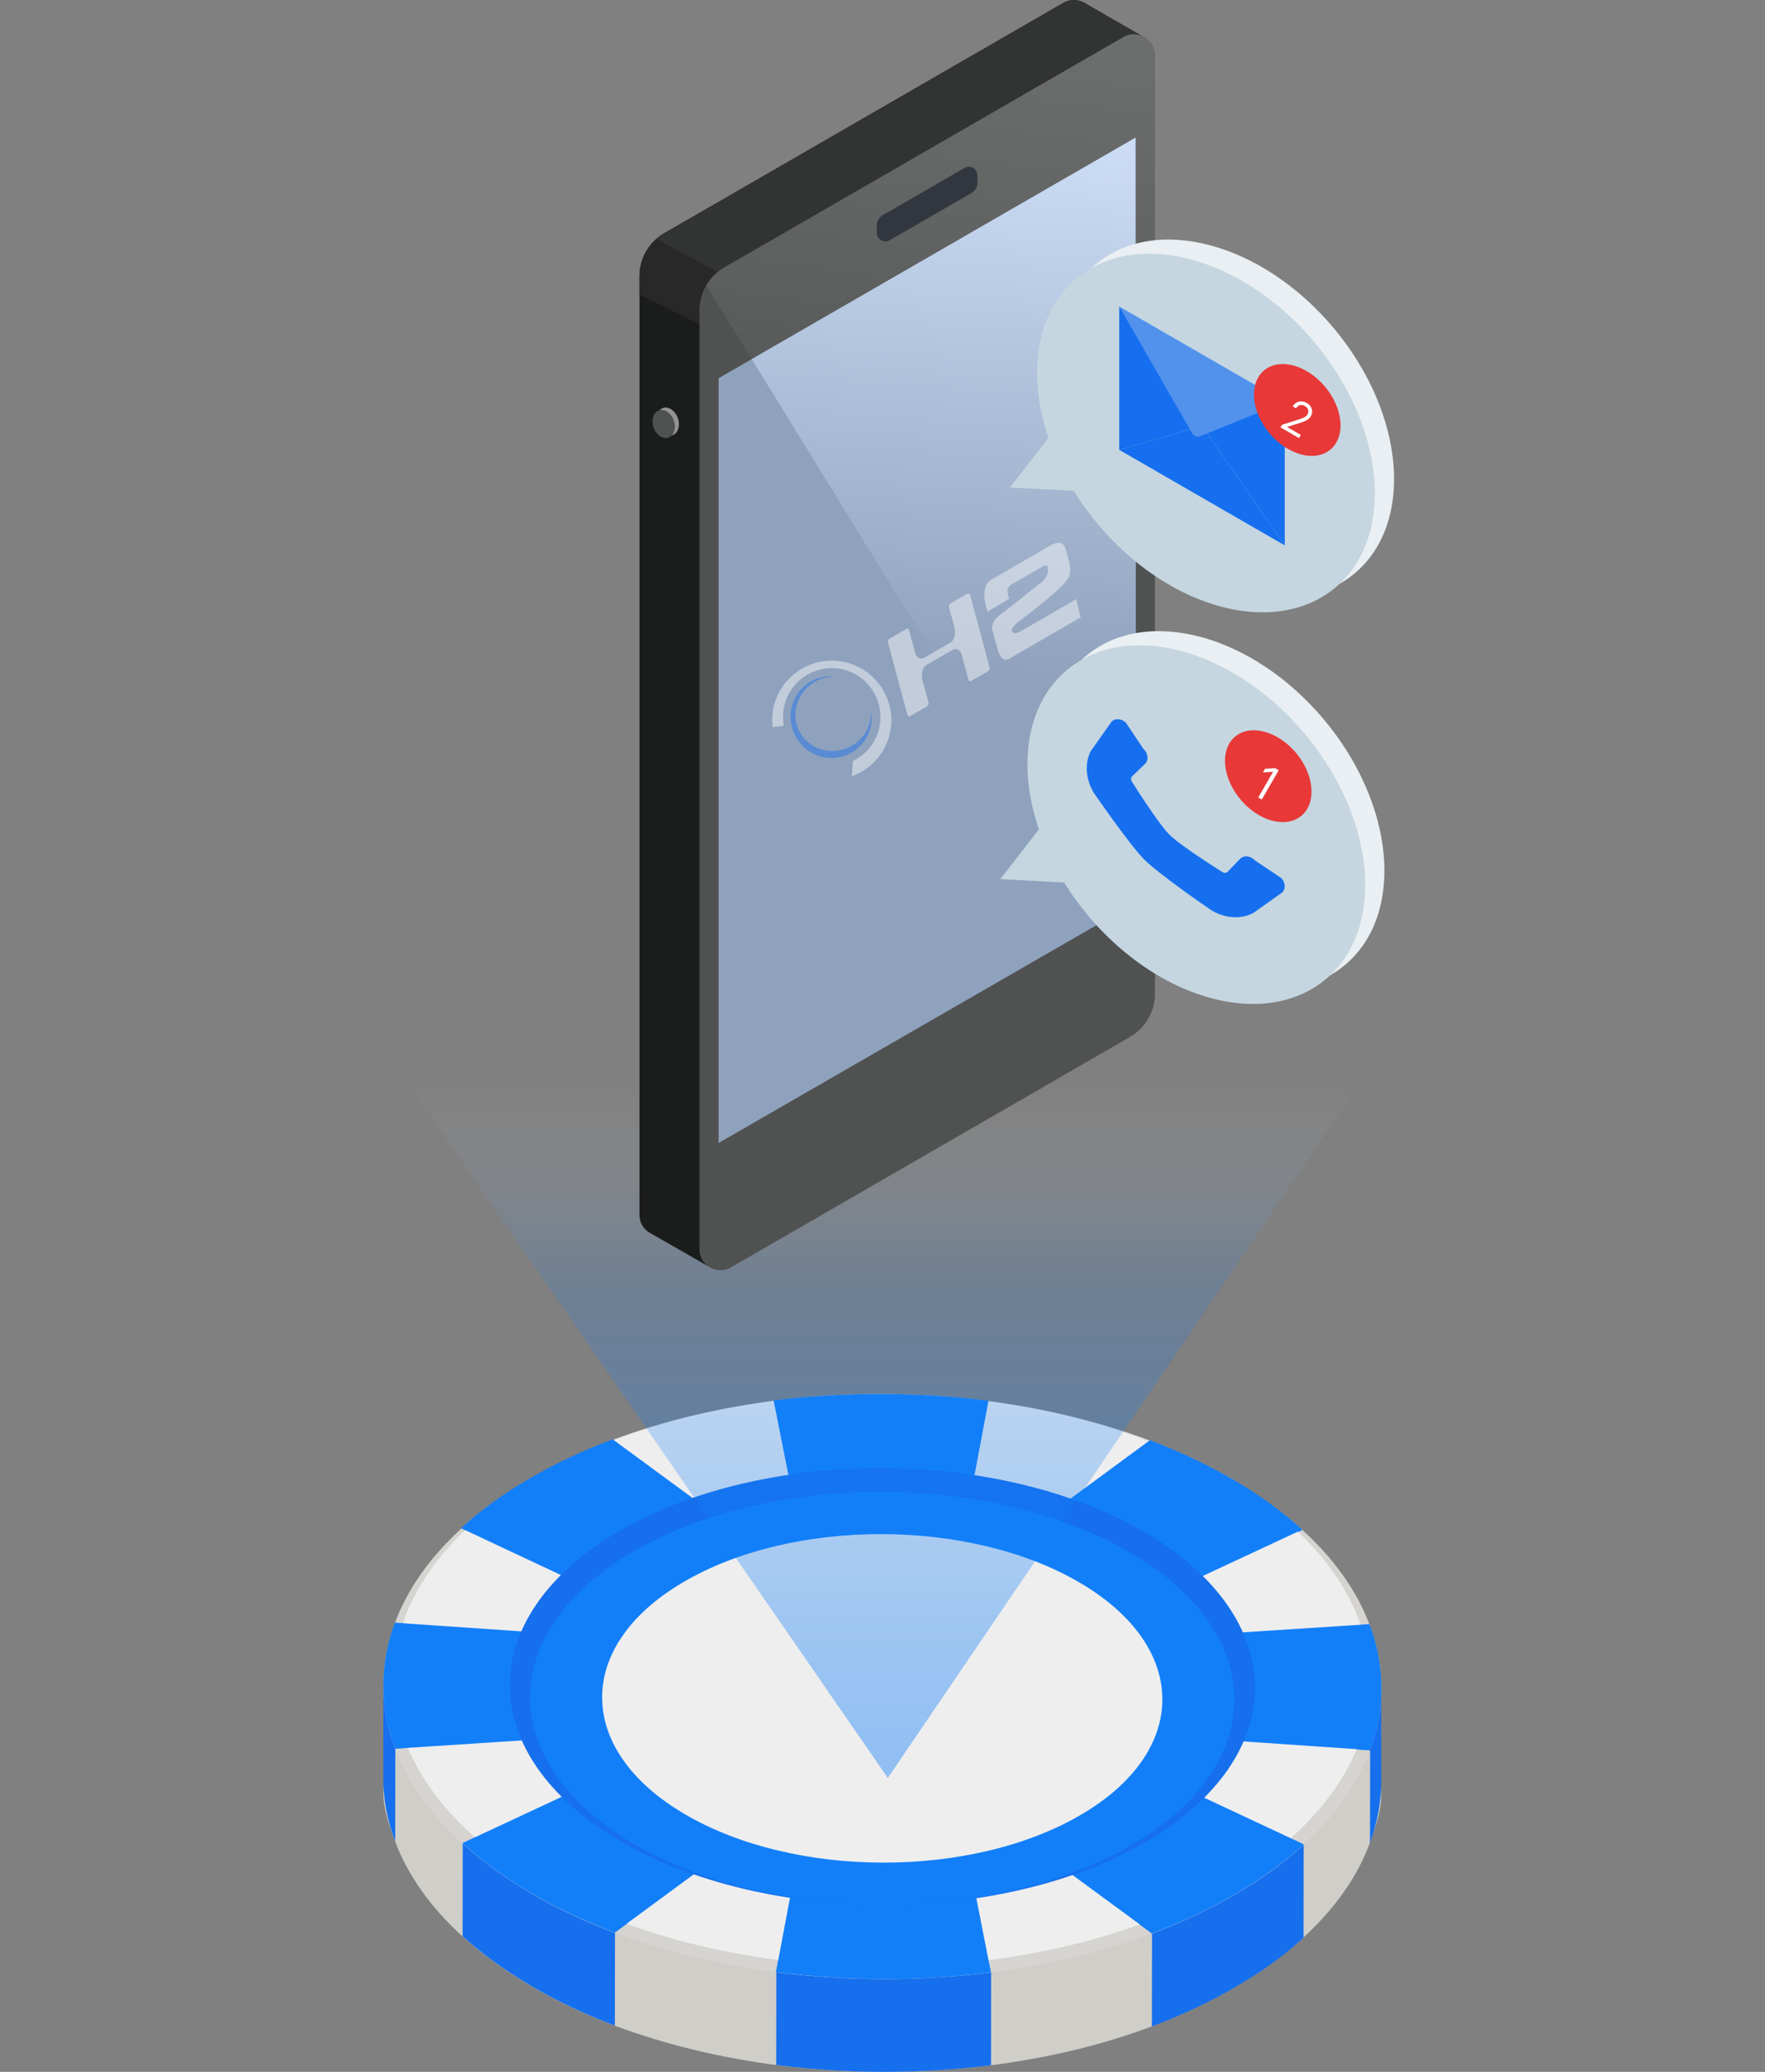 <svg width="276" height="324" viewBox="0 0 276 324" fill="none" xmlns="http://www.w3.org/2000/svg">
<rect x="0" y="0" width="276" height="324" fill="#808080" stroke="none"/>
<g clip-path="url(#clip0_1727_3218)">
<path d="M193.236 310.694C189.188 313.061 184.745 315.159 180.082 316.901C172.252 319.848 163.72 321.857 154.925 322.973C143.888 324.357 132.413 324.357 121.335 322.929C112.499 321.768 103.972 319.714 96.105 316.767C91.447 315.026 87.009 312.927 82.923 310.516C78.837 308.105 75.279 305.515 72.293 302.791C67.242 298.192 63.731 293.147 61.803 288.012C59.349 281.538 59.308 279.127 61.734 272.652C63.632 267.473 67.111 262.472 72.129 257.873C75.078 255.149 78.599 252.56 82.691 250.193C86.739 247.827 91.182 245.728 95.845 243.987C103.674 241.04 112.207 239.03 121.001 237.914C132.039 236.53 143.514 236.53 154.592 237.959C163.428 239.12 171.955 241.174 179.821 244.121C184.48 245.862 188.918 247.961 193.003 250.372C197.089 252.783 200.647 255.372 203.634 258.096C208.684 262.695 212.195 267.741 214.123 272.875C216.577 279.35 216.618 281.761 214.192 288.235C212.295 293.415 208.815 298.416 203.797 303.015C200.848 305.738 197.328 308.328 193.236 310.694Z" fill="#D0CEC9"/>
<path d="M180.126 316.901L180.144 302.389L154.987 308.462L154.969 322.973C143.932 324.357 132.456 324.357 121.378 322.929L121.397 308.417L96.167 302.255L96.149 316.767C91.491 315.026 87.053 312.927 82.967 310.516C78.881 308.105 75.323 305.515 72.337 302.791L72.355 288.28L61.821 273.456L61.803 287.967C60.62 284.886 60.008 281.716 59.924 278.546C59.841 275.108 59.943 263.722 59.943 263.722L72.085 257.828C75.034 255.105 78.555 252.515 82.647 250.148C86.695 247.782 91.138 245.683 95.801 243.942L126.637 266.58L121.001 237.869C132.039 236.485 143.514 236.485 154.592 237.914L149.192 266.624L179.821 244.076C184.479 245.817 188.917 247.916 193.003 250.327C197.089 252.738 200.647 255.328 203.634 258.051L165.184 276.001L214.167 272.875C213.951 270.062 215.895 262.65 216.023 265.642C216.023 265.865 216.007 278.01 216.007 278.234C216.003 281.582 215.427 284.931 214.236 288.235L214.254 273.724L203.859 288.503L203.841 303.015C200.892 305.738 197.371 308.328 193.28 310.694C189.232 313.061 184.788 315.159 180.126 316.901Z" fill="#166FED"/>
<path d="M193.254 296.183C189.206 298.55 184.763 300.648 180.1 302.389C172.27 305.336 163.738 307.346 154.943 308.462C143.906 309.846 132.431 309.846 121.353 308.417C112.517 307.256 103.99 305.202 96.124 302.256C91.465 300.514 87.027 298.416 82.941 296.004C78.855 293.593 75.297 291.004 72.311 288.28C67.261 283.681 63.749 278.635 61.821 273.501C59.367 267.026 59.332 260.284 61.758 253.81C63.655 248.63 67.135 243.629 72.153 239.03C75.102 236.307 78.623 233.717 82.714 231.351C86.762 228.984 91.206 226.886 95.868 225.144C103.698 222.197 112.23 220.188 121.025 219.072C132.062 217.688 143.538 217.688 154.616 219.116C163.451 220.277 171.978 222.331 179.845 225.278C184.503 227.019 188.941 229.118 193.027 231.529C197.113 233.94 200.671 236.53 203.657 239.254C208.708 243.853 212.219 248.898 214.147 254.033C216.601 260.507 216.637 267.25 214.21 273.724C212.313 278.903 208.834 283.904 203.816 288.503C200.866 291.227 197.346 293.817 193.254 296.183Z" fill="#D6D4D0"/>
<path d="M212.477 253.274C210.549 248.228 207.125 243.317 202.207 238.807C199.264 236.128 195.794 233.583 191.796 231.217C187.798 228.85 183.448 226.841 178.878 225.099C171.187 222.197 162.836 220.188 154.176 219.072C143.362 217.643 132.106 217.643 121.289 219.027C112.67 220.143 104.313 222.108 96.66 224.965C92.085 226.662 87.774 228.671 83.814 231.038C79.854 233.36 76.377 235.905 73.472 238.584C68.586 243.094 65.195 247.96 63.298 253.006C60.959 259.346 60.995 265.91 63.361 272.295C65.29 277.34 68.713 282.252 73.632 286.762C76.574 289.441 80.044 291.986 84.042 294.352C88.04 296.719 92.391 298.728 96.961 300.469C104.652 303.372 113.003 305.381 121.663 306.497C132.477 307.926 143.732 307.926 154.55 306.542C163.169 305.426 171.525 303.461 179.179 300.603C183.754 298.907 188.065 296.897 192.025 294.531C195.985 292.164 199.461 289.664 202.366 286.985C207.252 282.475 210.644 277.608 212.541 272.563C214.879 266.222 214.843 259.614 212.477 253.274Z" fill="#EEEEEE"/>
<path d="M180.144 302.345L149.308 279.707L154.944 308.417C143.906 309.801 132.431 309.801 121.353 308.373L126.753 279.662L96.124 302.211C91.465 300.469 87.027 298.371 82.941 295.96C78.856 293.549 75.297 290.959 72.311 288.235L110.761 270.286L61.821 273.456C59.367 266.982 59.332 260.239 61.758 253.765L110.733 257.114L72.109 238.986C75.058 236.262 78.579 233.672 82.671 231.306C86.718 228.939 91.162 226.841 95.824 225.099L126.661 247.737L120.981 219.027C132.018 217.643 143.494 217.643 154.572 219.072L149.172 247.782L179.801 225.233C184.459 226.975 188.897 229.073 192.983 231.484C197.069 233.896 200.627 236.485 203.613 239.209L165.164 257.158L214.147 253.988C216.601 260.463 216.637 267.205 214.21 273.679L165.235 270.33L203.86 288.414C200.911 291.137 197.39 293.727 193.298 296.094C189.25 298.46 184.807 300.559 180.144 302.3L180.144 302.345Z" fill="#127FF9"/>
<path d="M73.56 238.539C76.465 235.86 79.898 233.36 83.902 230.993C87.686 228.805 91.733 226.885 96.044 225.233L95.868 225.099C91.205 226.841 86.806 228.895 82.714 231.306C78.666 233.672 75.146 236.262 72.153 238.986L72.768 239.298C73.032 239.03 73.296 238.807 73.56 238.539Z" fill="#127FF9"/>
<path d="M63.45 272.25C61.171 266.178 61.047 259.927 63.077 253.854L61.758 253.765C59.376 260.239 59.411 266.982 61.821 273.456L63.888 273.322C63.756 272.965 63.581 272.608 63.45 272.25Z" fill="#127FF9"/>
<path d="M154.22 219.072C154.22 219.072 154.44 219.072 154.571 219.116C150.395 218.536 146.175 218.223 141.91 218.089C146.043 218.223 150.175 218.58 154.22 219.072Z" fill="#127FF9"/>
<path d="M191.84 231.217C195.838 233.583 199.308 236.083 202.251 238.807C202.514 239.075 202.778 239.298 203.041 239.566L203.657 239.254C200.671 236.53 197.113 233.896 193.027 231.529C188.941 229.163 184.503 227.064 179.845 225.278L179.669 225.412C183.975 227.064 188.062 228.984 191.84 231.217Z" fill="#127FF9"/>
<path d="M121.376 219.027C126.785 218.313 132.282 218 137.777 218C132.15 218 126.521 218.313 120.981 219.027C120.981 219.027 121.201 219.027 121.333 219.027H121.376Z" fill="#127FF9"/>
<path d="M192.069 294.486C188.109 296.808 183.754 298.817 179.223 300.559C178.871 300.693 178.519 300.827 178.167 300.916L180.1 302.345C184.763 300.603 189.162 298.549 193.254 296.138C197.302 293.772 200.822 291.182 203.815 288.458L201.794 287.521C199.021 289.977 195.809 292.343 192.069 294.486Z" fill="#127FF9"/>
<path d="M214.147 254.033L212.828 254.122C214.93 260.195 214.835 266.49 212.585 272.518C212.452 272.875 212.32 273.233 212.144 273.59L214.21 273.724C216.592 267.25 216.557 260.507 214.147 254.033Z" fill="#127FF9"/>
<path d="M121.707 306.453L121.353 308.373C132.431 309.801 143.906 309.846 154.943 308.417L154.55 306.497C143.732 307.881 132.521 307.837 121.707 306.453Z" fill="#127FF9"/>
<path d="M97.049 300.425C92.478 298.728 88.128 296.674 84.13 294.308C80.396 292.12 77.145 289.753 74.379 287.298L72.355 288.235C75.341 290.959 78.899 293.593 82.985 295.96C87.071 298.326 91.509 300.425 96.167 302.211L98.104 300.782C97.752 300.648 97.4 300.559 97.049 300.425Z" fill="#127FF9"/>
<path d="M179.283 287.967C156.579 301.273 119.691 301.184 96.889 287.833C74.087 274.438 73.982 252.827 96.685 239.522C119.389 226.216 156.277 226.305 179.079 239.656C201.881 253.051 201.986 274.661 179.283 287.967Z" fill="#166FED"/>
<path d="M176.996 288.503C155.524 301.05 120.702 301.005 99.13 288.369C77.558 275.733 77.496 255.283 98.924 242.692C120.395 230.145 155.217 230.19 176.789 242.826C198.361 255.462 198.423 275.912 176.996 288.503Z" fill="#127FF9"/>
<path d="M169 283.815C151.928 293.817 124.185 293.772 107.05 283.681C89.916 273.635 89.848 257.337 106.92 247.38C123.992 237.378 151.735 237.423 168.869 247.514C186.004 257.56 186.071 273.858 169 283.815Z" fill="#EEEEEE"/>
</g>
<g clip-path="url(#clip1_1727_3218)">
<path opacity="0.53" d="M138.83 278.04L0 77H275.47L138.83 278.04Z" fill="url(#paint0_linear_1727_3218)"/>
</g>
<g clip-path="url(#clip2_1727_3218)">
<path d="M179.267 6.032L169.575 0.455C168.613 -0.104 167.378 -0.189 166.28 0.448L112.987 31.213L103.88 36.471C101.482 37.855 100 40.416 100 43.192V189.987C100 191.365 100.819 192.457 101.911 192.964L110.705 197.995L114.657 190.253L112.181 188.641L167.32 156.805C169.718 155.42 171.2 152.859 171.2 150.084V76.485L177.583 81.451L179.26 6.032H179.267Z" fill="#1B1C1C"/>
<path d="M100 46.046L113.832 52.922L118.401 37.752L107.871 34.17L103.88 36.471C101.482 37.856 100 40.417 100 43.192V46.046Z" fill="#282828"/>
<path d="M179.267 6.032L169.575 0.455C168.613 -0.104 167.378 -0.189 166.28 0.448L112.987 31.213L103.88 36.471C103.438 36.725 103.035 37.017 102.658 37.342L112.753 42.893L179.059 15.392L179.267 6.025V6.032Z" fill="#323333"/>
<path d="M105.434 64.421L105.421 64.408C104.914 63.843 104.257 63.608 103.692 63.797C102.483 64.2 102.307 66.202 103.38 67.424L103.393 67.437C103.9 68.015 104.569 68.256 105.141 68.067C106.363 67.664 106.526 65.636 105.434 64.421Z" fill="#939393"/>
<path d="M104.803 64.798L104.79 64.785C104.283 64.219 103.627 63.986 103.061 64.174C101.852 64.577 101.677 66.579 102.749 67.801L102.762 67.814C103.269 68.392 103.939 68.633 104.511 68.445C105.733 68.041 105.895 66.013 104.803 64.798Z" fill="#505151"/>
<path d="M109.373 48.561V195.356C109.373 197.884 112.109 199.457 114.293 198.196L176.693 162.167C179.091 160.783 180.573 158.222 180.573 155.446V8.651C180.573 6.123 177.837 4.55 175.653 5.811L113.253 41.84C110.855 43.225 109.373 45.786 109.373 48.561Z" fill="#505151"/>
<path d="M175.653 5.811L113.253 41.84C112.07 42.523 111.108 43.491 110.445 44.635L180.183 157.89C180.443 157.117 180.58 156.291 180.58 155.453V8.651C180.58 6.123 177.843 4.55 175.659 5.811H175.653Z" fill="url(#paint1_linear_1727_3218)"/>
<path d="M112.369 59.15V178.742L177.609 141.14L177.564 21.528L112.369 59.15Z" fill="#8FA2BD"/>
<path d="M117.55 56.166L171.896 144.429L177.609 141.14L177.564 21.528L117.55 56.166Z" fill="url(#paint2_linear_1727_3218)"/>
<g style="mix-blend-mode:soft-light" opacity="0.45">
<path d="M122.576 113.507C122.451 112.89 122.427 112.212 122.458 111.55C122.76 107.377 126.403 104.216 130.611 104.501C134.784 104.805 137.946 108.452 137.665 112.661C137.462 115.492 135.749 117.859 133.377 119.001L133.201 121.403C136.586 120.185 139.074 117.092 139.362 113.292C139.711 108.169 135.841 103.691 130.719 103.335C125.597 102.98 121.124 106.85 120.773 111.975C120.735 112.547 120.754 113.135 120.806 113.702L122.576 113.507Z" fill="white"/>
<path d="M151.268 92.849L148.615 94.381C148.443 94.481 148.336 94.773 148.402 94.965L149.296 98.266C149.358 98.691 149.506 99.983 148.541 100.541L144.647 102.789C143.751 103.306 143.317 102.637 143.174 102.306L142.164 98.567C142.114 98.32 141.93 98.24 141.724 98.36L139.071 99.892C138.898 99.991 138.791 100.283 138.857 100.476L141.893 111.784C141.943 112.03 142.126 112.11 142.333 111.99L144.986 110.459C145.159 110.359 145.266 110.067 145.2 109.874L144.19 106.135C144.124 105.622 144.053 104.467 144.951 103.949L148.845 101.7C149.81 101.143 150.234 101.956 150.339 102.219L151.439 106.275C151.489 106.522 151.672 106.601 151.879 106.482L154.532 104.95C154.705 104.85 154.811 104.558 154.745 104.365L151.709 93.058C151.624 92.832 151.44 92.752 151.269 92.851L151.268 92.849Z" fill="white"/>
<path d="M133.196 116.619C130.336 118.271 126.732 117.362 125.139 114.603C123.546 111.844 124.562 108.268 127.421 106.617C128.49 106.001 129.668 105.734 130.815 105.808C129.466 105.622 128.035 105.85 126.76 106.586C123.727 108.337 122.714 112.232 124.506 115.337C126.299 118.441 130.139 119.442 133.171 117.691C135.549 116.319 136.722 113.572 136.19 110.982C136.394 113.164 135.299 115.405 133.196 116.619Z" fill="#166FEF"/>
<path d="M154.452 95.657C154.452 95.657 152.937 91.841 155.04 90.626L164.448 85.195C164.448 85.195 166.155 84.254 166.582 85.709C167.085 87.534 167.987 89.496 166.618 91.023C164.747 93.116 160.192 96.528 160.192 96.528C160.192 96.528 157.894 98.037 158.237 98.714C158.442 99.147 158.969 99.028 159.472 98.783C159.87 98.598 167.707 94.028 168.293 93.69L168.984 96.556L157.716 103.062C157.716 103.062 156.654 103.768 156.045 101.681C155.684 100.418 155.175 98.505 155.175 98.505C155.175 98.505 154.784 97.35 156.388 96.148C158.026 94.927 162.294 91.495 162.294 91.495C162.294 91.495 163.722 90.626 163.864 89.439C164.006 88.254 163.493 88.32 163.01 88.599C162.581 88.891 158.117 91.424 158.117 91.424C158.117 91.424 157.517 91.815 157.554 92.438C157.592 93.06 157.821 93.617 157.821 93.617L154.449 95.656L154.452 95.657Z" fill="white"/>
</g>
<path d="M150.836 26.26L138.025 33.657C137.459 33.982 137.108 34.593 137.108 35.249V36.413C137.108 37.446 138.226 38.09 139.117 37.57L151.928 30.173C152.494 29.848 152.845 29.237 152.845 28.58V27.417C152.845 26.383 151.727 25.74 150.836 26.26Z" fill="#32373F"/>
<path d="M211.832 89.667C221.197 81.823 219.726 64.644 208.547 51.297C197.367 37.95 180.712 33.489 171.347 41.333C161.982 49.177 163.453 66.356 174.633 79.703C185.813 93.05 202.468 97.511 211.832 89.667Z" fill="#E9EFF2"/>
<path d="M188.575 41.307C173.989 36.114 162.165 43.725 162.165 58.311C162.165 61.665 162.815 65.097 163.959 68.457L157.921 76.238L167.911 76.771C172.747 84.577 180.203 91.142 188.575 94.126C203.161 99.319 214.984 91.708 214.984 77.122C214.984 62.536 203.161 46.501 188.575 41.307Z" fill="#C5D6E0"/>
<path d="M200.899 85.286L175.023 47.931V70.349L200.899 62.867V85.286Z" fill="#166FEF"/>
<path d="M200.899 85.286L187.964 66.612L175.022 70.349L200.899 85.286Z" fill="#166FEF"/>
<path d="M175.022 47.931L186.43 67.762C186.69 68.21 187.236 68.399 187.71 68.204L200.886 62.867L175.016 47.931H175.022Z" fill="#5292ED"/>
<path d="M196.089 61.704C196.089 65.441 199.118 69.549 202.855 70.875C206.593 72.208 209.622 70.258 209.622 66.52C209.622 62.783 206.593 58.675 202.855 57.349C199.118 56.017 196.089 57.967 196.089 61.704Z" fill="#E83838"/>
<path d="M200.232 66.837L200.465 66.434L202.933 65.651C203.223 65.56 203.466 65.476 203.664 65.399C203.862 65.321 204.026 65.234 204.154 65.139C204.285 65.043 204.391 64.926 204.472 64.785C204.565 64.624 204.606 64.462 204.597 64.3C204.589 64.138 204.537 63.987 204.441 63.846C204.345 63.705 204.215 63.587 204.049 63.491C203.873 63.39 203.698 63.338 203.525 63.335C203.354 63.332 203.195 63.374 203.049 63.463C202.904 63.552 202.781 63.684 202.68 63.858L202.152 63.553C202.307 63.285 202.505 63.085 202.746 62.954C202.987 62.822 203.247 62.761 203.525 62.771C203.806 62.782 204.079 62.864 204.346 63.019C204.615 63.173 204.82 63.367 204.962 63.601C205.104 63.834 205.178 64.08 205.185 64.341C205.191 64.601 205.127 64.849 204.991 65.085C204.893 65.254 204.768 65.401 204.613 65.527C204.462 65.652 204.254 65.77 203.991 65.88C203.731 65.991 203.388 66.111 202.963 66.241L201.298 66.748L201.277 66.784L203.407 68.013L203.123 68.506L200.232 66.837Z" fill="white"/>
<path d="M210.322 150.904C219.687 143.06 218.215 125.881 207.036 112.534C195.856 99.186 179.201 94.726 169.836 102.57C160.471 110.414 161.942 127.593 173.122 140.94C184.302 154.287 200.957 158.748 210.322 150.904Z" fill="#E9EFF2"/>
<path d="M187.073 102.55C172.487 97.356 160.664 104.968 160.664 119.553C160.664 122.907 161.314 126.339 162.458 129.7L156.42 137.48L166.41 138.013C171.246 145.82 178.701 152.385 187.073 155.368C201.659 160.562 213.483 152.95 213.483 138.364C213.483 123.778 201.659 107.743 187.073 102.55Z" fill="#C5D6E0"/>
<path d="M173.709 113.015L170.602 117.402C169.601 119.267 169.738 121.685 170.966 123.869C170.966 123.869 176.556 132.033 178.948 134.432C181.347 136.83 189.511 142.414 189.511 142.414C191.695 143.642 194.113 143.772 195.978 142.778L200.366 139.671C201.074 139.177 201.074 138.091 200.366 137.318L196.284 134.588C195.614 133.86 194.581 133.704 193.976 134.243L191.942 136.356C191.747 136.531 191.441 136.544 191.175 136.388C191.175 136.388 184.681 132.339 182.855 130.512C181.028 128.686 176.979 122.192 176.979 122.192C176.829 121.919 176.842 121.614 177.011 121.425L179.124 119.391C179.663 118.786 179.507 117.753 178.779 117.083L176.049 113.002C175.276 112.3 174.19 112.3 173.696 113.002L173.709 113.015Z" fill="#166FEF"/>
<path d="M203.507 127.572C205.906 125.562 205.531 121.162 202.668 117.744C199.805 114.326 195.539 113.184 193.139 115.194C190.739 117.204 191.115 121.605 193.978 125.023C196.841 128.441 201.107 129.582 203.507 127.572Z" fill="#E83838"/>
<path d="M199.959 120.45L197.313 125.032L196.758 124.711L199.068 120.711L199.041 120.696L197.494 120.792L197.819 120.228L199.404 120.129L199.959 120.45Z" fill="white"/>
</g>
<defs>
<linearGradient id="paint0_linear_1727_3218" x1="137.73" y1="-71.04" x2="137.73" y2="327.86" gradientUnits="userSpaceOnUse">
<stop offset="0.6" stop-color="white" stop-opacity="0"/>
<stop offset="0.68" stop-color="#127FF9" stop-opacity="0.29"/>
<stop offset="0.76" stop-color="#127FF9" stop-opacity="0.54"/>
<stop offset="0.84" stop-color="#127FF9" stop-opacity="0.74"/>
<stop offset="0.91" stop-color="#127FF9" stop-opacity="0.88"/>
<stop offset="0.96" stop-color="#127FF9" stop-opacity="0.97"/>
<stop offset="1" stop-color="#127FF9"/>
</linearGradient>
<linearGradient id="paint1_linear_1727_3218" x1="157.999" y1="7.215" x2="147.339" y2="86.67" gradientUnits="userSpaceOnUse">
<stop stop-color="#6C6D6D"/>
<stop offset="1" stop-color="#505151"/>
</linearGradient>
<linearGradient id="paint2_linear_1727_3218" x1="147.073" y1="105.384" x2="153.67" y2="17.81" gradientUnits="userSpaceOnUse">
<stop stop-color="#8FA1BC"/>
<stop offset="1" stop-color="#CEDFF7"/>
</linearGradient>
<clipPath id="clip0_1727_3218">
<rect width="156.038" height="106" fill="white" transform="matrix(1 0 -0.001 1 60 218)"/>
</clipPath>
<clipPath id="clip1_1727_3218">
<rect width="275.47" height="201.04" fill="white" transform="translate(0 77)"/>
</clipPath>
<clipPath id="clip2_1727_3218">
<rect width="118" height="198.638" fill="white" transform="translate(100)"/>
</clipPath>
</defs>
</svg>
